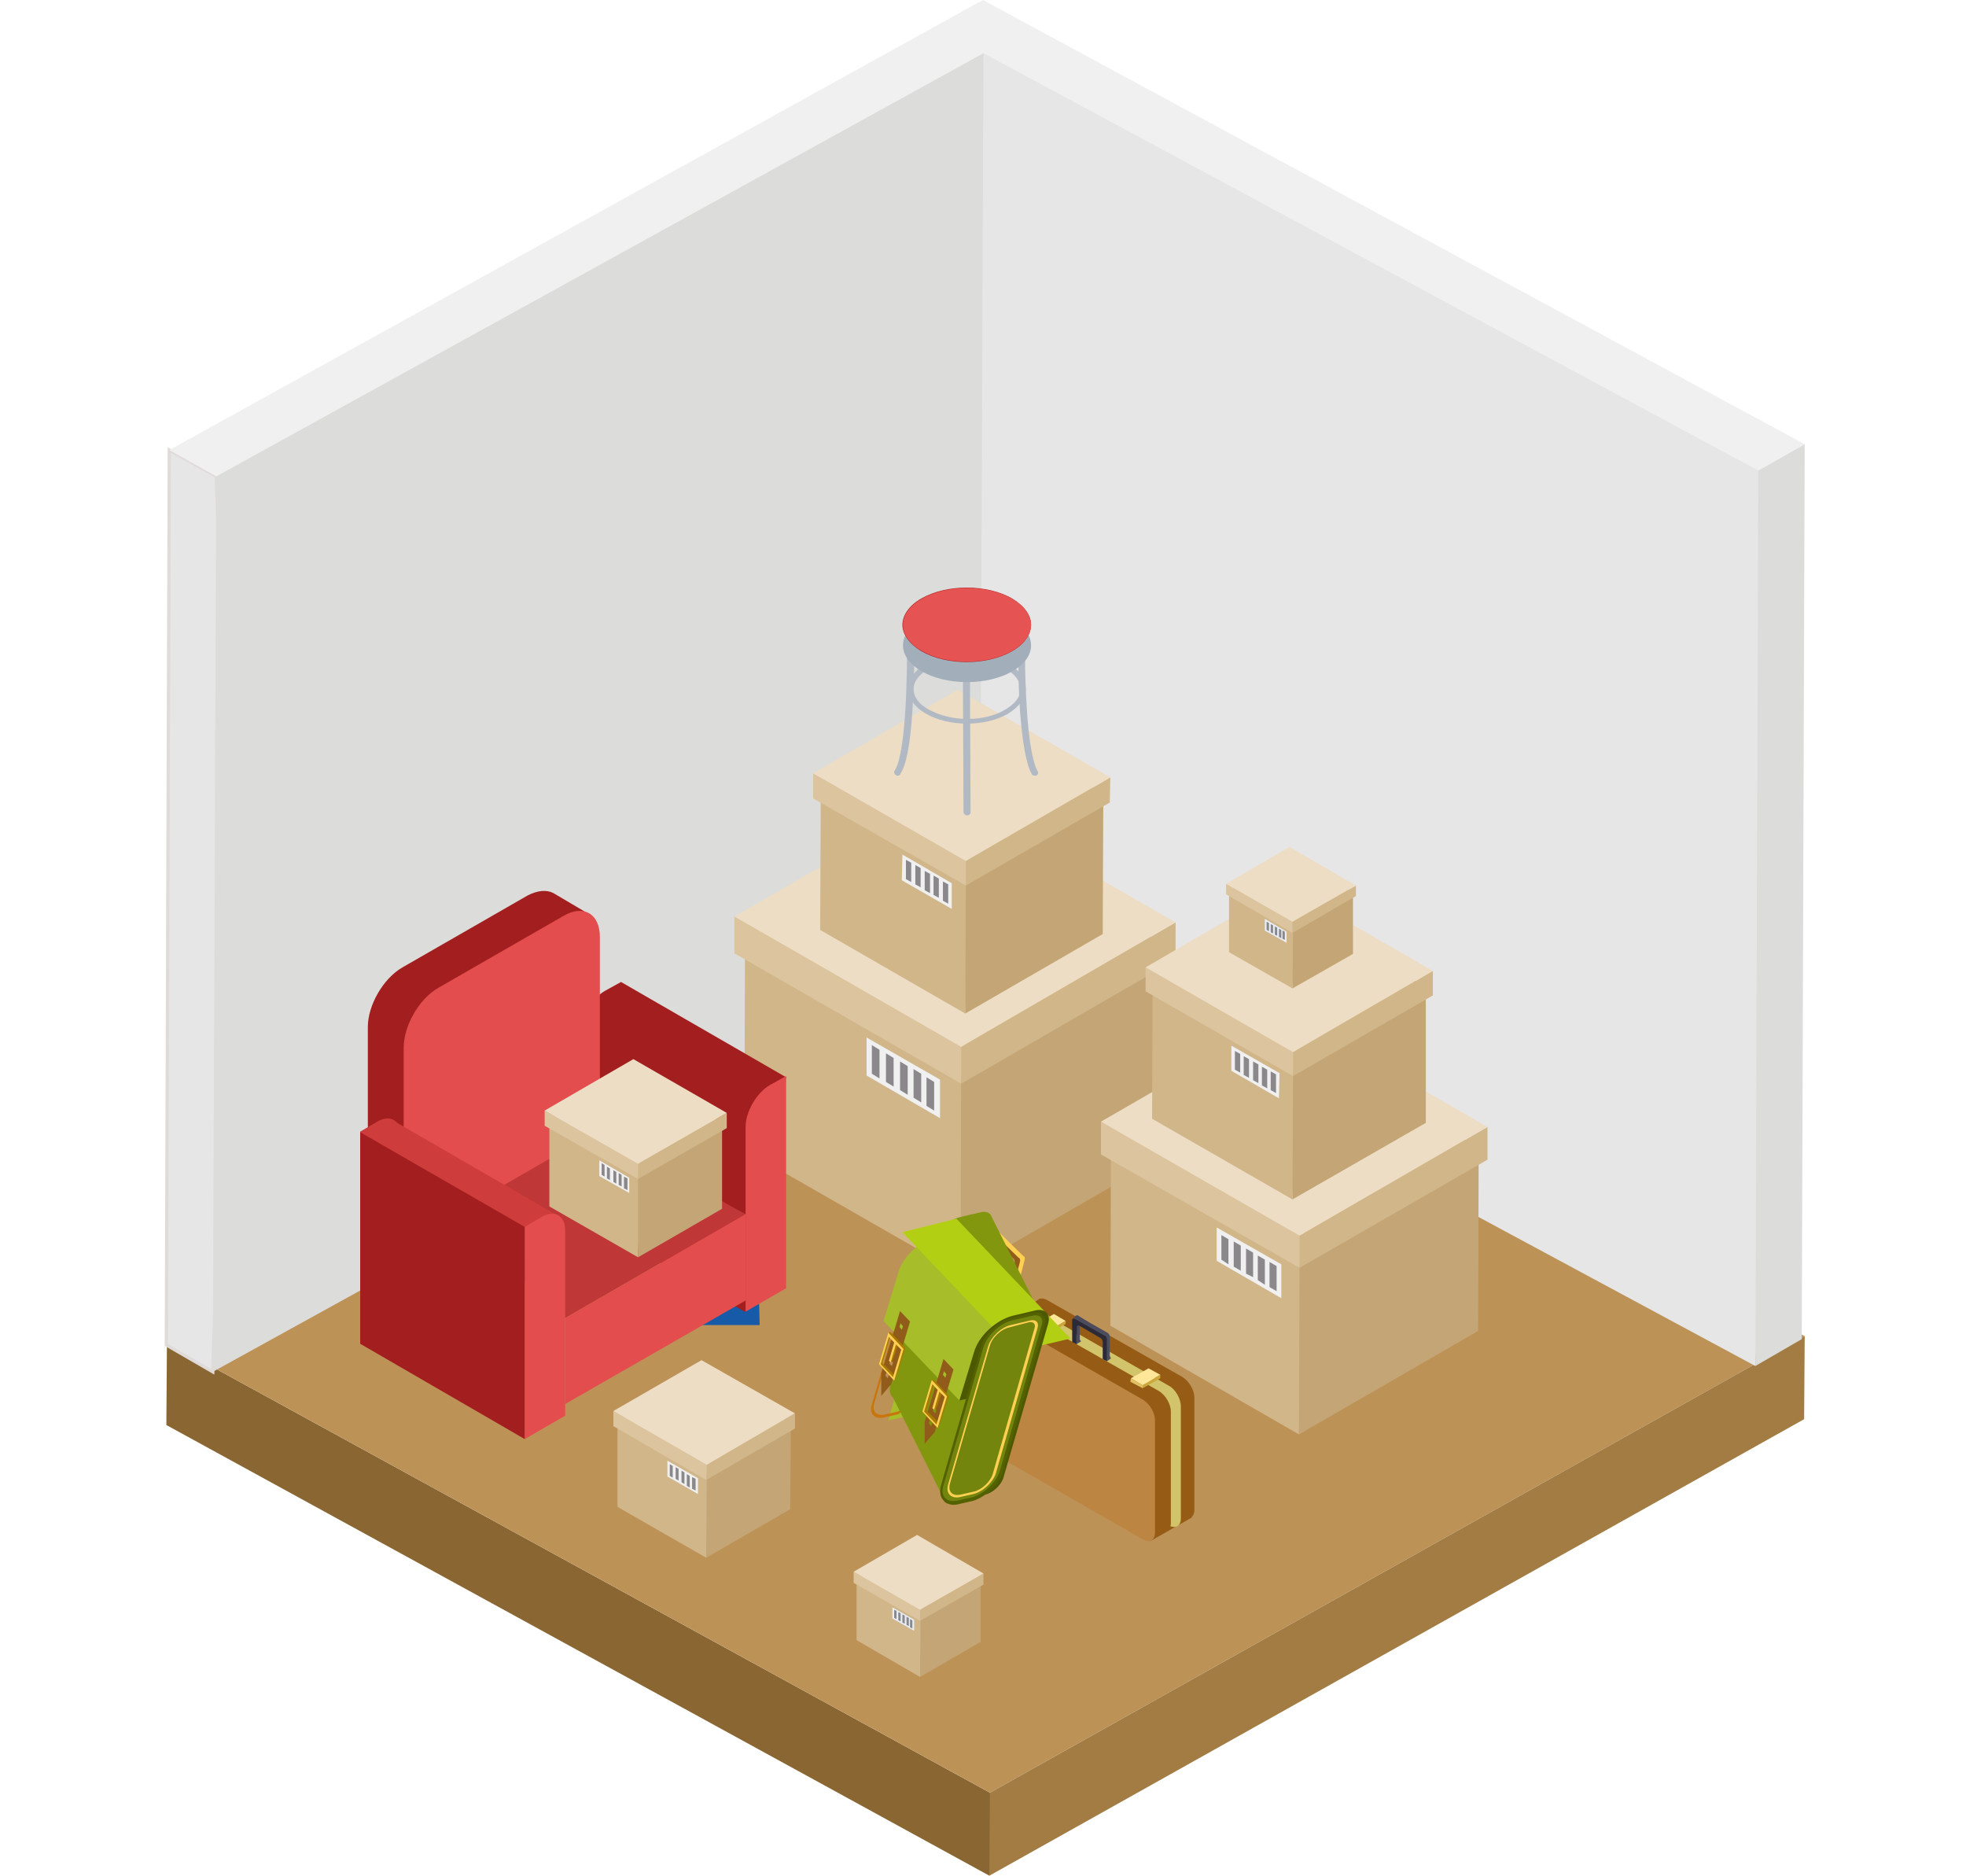 <?xml version="1.0" encoding="utf-8"?><svg width="130" height="124" fill="none" xmlns="http://www.w3.org/2000/svg" viewBox="0 0 130 124"><path fill-rule="evenodd" clip-rule="evenodd" d="M11.039 88.72L11 94.207 65.42 124l.35-1.198-.311-4.289-54.42-29.793z" fill="#8A6633"/><path fill-rule="evenodd" clip-rule="evenodd" d="M64.916 58.928L11.04 88.72l54.42 29.793 53.877-30.179-54.42-29.406z" fill="#BD9257"/><path fill-rule="evenodd" clip-rule="evenodd" d="M119.335 88.334l-.039 5.487L65.42 124l.039-5.487 53.876-30.18z" fill="#A37C44"/><path fill-rule="evenodd" clip-rule="evenodd" d="M14.302 31.493l.893 24.46L14.07 90.69 11 88.914l.194-59.16 3.108 1.739z" fill="#E6E6E6" stroke="#E0DAD9" stroke-width=".216" stroke-miterlimit="22.926"/><path fill-rule="evenodd" clip-rule="evenodd" d="M65.03 3.053l1.943 30.913-2.175 28.749-50.73 27.976.233-59.662L65.03 3.053z" fill="#DCDCDA"/><path fill-rule="evenodd" clip-rule="evenodd" d="M116.267 30.643l1.553 22.45-1.748 37.212-51.273-27.59.233-59.662 51.235 27.59z" fill="#E6E6E6"/><path fill-rule="evenodd" clip-rule="evenodd" d="M119.335 29.367l-3.068 1.74-51.235-27.59-50.73 27.976-3.108-1.74L64.993 0l54.342 29.367z" fill="#F0F0F0"/><path fill-rule="evenodd" clip-rule="evenodd" d="M119.334 29.367l-.194 59.16-3.068 1.778.195-59.199 3.067-1.739z" fill="#DCDCDA"/><path fill-rule="evenodd" clip-rule="evenodd" d="M63.556 70.366l.35 1.893-.39 11.94-14.294-8.192.039-13.872 14.294 8.23z" fill="#D1B68A"/><path fill-rule="evenodd" clip-rule="evenodd" d="M63.556 70.366l13.517-7.844-.039 13.872-13.517 7.805.039-13.833z" fill="#C4A676"/><path fill-rule="evenodd" clip-rule="evenodd" d="M49.26 62.135L62.78 54.33l14.294 8.192-13.518 7.844-14.294-8.23z" fill="#C1A963"/><path fill-rule="evenodd" clip-rule="evenodd" d="M63.866 68.975l-.31 2.666-14.994-8.617V60.59l15.304 8.385z" fill="#DBC49E"/><path fill-rule="evenodd" clip-rule="evenodd" d="M57.302 68.588V71.1l4.855 2.82v-2.55l-4.855-2.782z" fill="#F0F0F0"/><path fill-rule="evenodd" clip-rule="evenodd" d="M61.264 71.216l.505.309v1.893l-.505-.309v-1.893zm-3.613-.232v-1.893l.505.309v1.893l-.505-.309zm.933.541v-1.893l.505.309v1.893l-.505-.309zm.932.541v-1.894l.505.31v1.893l-.505-.309zm.893.502v-1.893l.505.309v1.893l-.505-.309z" fill="#8A888B"/><path fill-rule="evenodd" clip-rule="evenodd" d="M63.556 69.206l14.178-8.23v2.473L63.556 71.64v-2.435z" fill="#D1B68A"/><path fill-rule="evenodd" clip-rule="evenodd" d="M48.562 60.59l14.217-8.192 14.955 8.578-14.178 8.23-14.994-8.617z" fill="#EDDDC4"/><path fill-rule="evenodd" clip-rule="evenodd" d="M63.866 57.691l.233 1.276-.272 8.037-9.594-5.526.039-9.312 9.594 5.526z" fill="#D1B68A"/><path fill-rule="evenodd" clip-rule="evenodd" d="M63.866 57.691l9.09-5.255-.04 9.313-9.088 5.255.038-9.313z" fill="#C4A676"/><path fill-rule="evenodd" clip-rule="evenodd" d="M54.272 52.166l9.09-5.255 9.593 5.525-9.089 5.255-9.594-5.525z" fill="#C1A963"/><path fill-rule="evenodd" clip-rule="evenodd" d="M64.1 56.764l-.234 1.778-10.1-5.758v-1.662L64.1 56.764z" fill="#DBC49E"/><path fill-rule="evenodd" clip-rule="evenodd" d="M59.671 56.494l-.039 1.7 3.301 1.893v-1.7l-3.262-1.893z" fill="#F0F0F0"/><path fill-rule="evenodd" clip-rule="evenodd" d="M62.35 58.271l.35.193v1.276l-.35-.194v-1.275zm-2.446-.154V56.84l.35.194v1.275l-.35-.193zm.622.347V57.19l.35.193v1.276l-.35-.194zm.62.387v-1.275l.35.193v1.275l-.35-.193zm.583.309v-1.275l.35.193v1.275l-.35-.193z" fill="#8A888B"/><path fill-rule="evenodd" clip-rule="evenodd" d="M63.866 56.919l9.556-5.526-.039 1.662-9.517 5.487v-1.623z" fill="#D1B68A"/><path fill-rule="evenodd" clip-rule="evenodd" d="M53.767 51.122l9.555-5.525 10.1 5.796-9.556 5.526-10.1-5.797z" fill="#EDDDC4"/><path d="M63.944 47.838c-1.01 0-1.981-.232-2.72-.657-.737-.425-1.165-1.005-1.165-1.662 0-.618.428-1.197 1.166-1.661.738-.425 1.67-.657 2.719-.657s1.98.232 2.719.657c.738.425 1.165 1.005 1.165 1.661 0 .619-.427 1.198-1.165 1.662-.738.425-1.71.657-2.72.657zm0-4.25c-.933 0-1.826.193-2.525.618-.66.386-1.01.85-1.01 1.352 0 .502.35 1.005 1.01 1.352.7.387 1.631.619 2.525.619.932 0 1.825-.194 2.525-.619.66-.386 1.01-.85 1.01-1.352 0-.502-.35-1.005-1.01-1.352-.7-.425-1.593-.619-2.525-.619z" fill="#B1BAC4"/><path d="M63.944 53.904c-.117 0-.233-.116-.233-.231l-.039-8.965c0-.116.117-.232.233-.232.117 0 .233.116.233.232l.039 9.003c0 .116-.117.193-.233.193zM59.36 51.277c-.038 0-.077 0-.116-.039-.117-.077-.155-.193-.078-.309.272-.425.583-1.584.738-4.675.078-1.855.078-3.555.078-3.594 0-.116.077-.232.233-.232.116 0 .233.116.233.232 0 0 .039 1.739-.078 3.594-.116 2.55-.388 4.212-.815 4.868-.04.116-.117.155-.194.155zM68.41 51.277a.214.214 0 01-.194-.116c-.388-.696-.66-2.319-.815-4.869-.078-1.893-.078-3.593-.078-3.593 0-.116.117-.232.233-.232.117 0 .233.116.233.232 0 0-.038 1.7.078 3.593.155 3.091.505 4.25.738 4.676.078.116.039.232-.078.309h-.116z" fill="#B1BAC4"/><path d="M63.944 45.094c2.338 0 4.234-1.09 4.234-2.434 0-1.345-1.896-2.434-4.234-2.434s-4.234 1.09-4.234 2.434 1.896 2.434 4.234 2.434z" fill="#A2AEBA"/><path d="M68.178 41.307c0-.618-.427-1.236-1.243-1.738-1.67-.966-4.35-.966-6.021 0-.816.463-1.243 1.12-1.243 1.738 0 .619.427 1.237 1.243 1.74 1.67.965 4.35.965 6.02 0 .817-.464 1.244-1.121 1.244-1.74 0 .04 0 .04 0 0 0 .04 0 .04 0 0 0 .04 0 .04 0 0z" fill="#B02727"/><path d="M63.944 43.742c2.338 0 4.234-1.09 4.234-2.434 0-1.345-1.896-2.435-4.234-2.435s-4.234 1.09-4.234 2.435c0 1.344 1.896 2.434 4.234 2.434z" fill="#E65353"/><path fill-rule="evenodd" clip-rule="evenodd" d="M85.93 82.693l.31 1.7-.35 10.433-12.468-7.187.038-12.134 12.47 7.188z" fill="#D1B68A"/><path fill-rule="evenodd" clip-rule="evenodd" d="M85.93 82.692l11.847-6.84-.039 12.134-11.847 6.84.039-12.134z" fill="#C4A676"/><path fill-rule="evenodd" clip-rule="evenodd" d="M73.46 75.505l11.809-6.84 12.508 7.188-11.848 6.84-12.469-7.188z" fill="#C1A963"/><path fill-rule="evenodd" clip-rule="evenodd" d="M86.24 81.495l-.31 2.318-13.13-7.496v-2.164l13.44 7.342z" fill="#DBC49E"/><path fill-rule="evenodd" clip-rule="evenodd" d="M80.453 81.147v2.202l4.272 2.473v-2.24l-4.272-2.435z" fill="#F0F0F0"/><path fill-rule="evenodd" clip-rule="evenodd" d="M83.947 83.427l.466.27v1.662l-.466-.27v-1.662zm-3.184-.155V81.65l.466.27v1.662l-.466-.309zm.816.464v-1.662l.466.27v1.662l-.466-.27zm.815.463v-1.661l.466.27v1.623l-.466-.231zm.777.425v-1.622l.466.27v1.662l-.466-.31z" fill="#8A888B"/><path fill-rule="evenodd" clip-rule="evenodd" d="M85.93 81.688L98.36 74.5v2.164l-12.43 7.149v-2.125z" fill="#D1B68A"/><path fill-rule="evenodd" clip-rule="evenodd" d="M72.8 74.153l12.43-7.187L98.36 74.5l-12.43 7.187-13.13-7.535z" fill="#EDDDC4"/><path fill-rule="evenodd" clip-rule="evenodd" d="M85.502 70.288l.233 1.276-.272 7.728-9.283-5.333.038-9.003 9.284 5.332z" fill="#D1B68A"/><path fill-rule="evenodd" clip-rule="evenodd" d="M85.502 70.288l8.78-5.062v9.004l-8.818 5.062.038-9.004z" fill="#C4A676"/><path fill-rule="evenodd" clip-rule="evenodd" d="M76.219 64.956l8.778-5.1 9.284 5.37-8.779 5.062-9.283-5.332z" fill="#C1A963"/><path fill-rule="evenodd" clip-rule="evenodd" d="M85.697 69.4l-.195 1.739-9.75-5.603V63.95l9.945 5.449z" fill="#DBC49E"/><path fill-rule="evenodd" clip-rule="evenodd" d="M81.424 69.13v1.66l3.145 1.817.039-1.662-3.184-1.816z" fill="#F0F0F0"/><path fill-rule="evenodd" clip-rule="evenodd" d="M84.025 70.83l.35.193v1.236l-.35-.193v-1.237zm-2.368-.116v-1.237l.35.193v1.237l-.35-.193zm.582.347v-1.236l.35.193v1.236l-.35-.193zm.621.348v-1.236l.35.193v1.236l-.35-.193zm.583.348V70.52l.35.194v1.236l-.35-.193z" fill="#8A888B"/><path fill-rule="evenodd" clip-rule="evenodd" d="M85.502 69.554l9.245-5.37v1.622l-9.245 5.333v-1.585z" fill="#D1B68A"/><path fill-rule="evenodd" clip-rule="evenodd" d="M75.753 63.951l9.244-5.37 9.75 5.602-9.245 5.371-9.75-5.603z" fill="#EDDDC4"/><path fill-rule="evenodd" clip-rule="evenodd" d="M85.502 61.285l.078.58-.117 3.477-4.195-2.395V58.85l4.234 2.434z" fill="#D1B68A"/><path fill-rule="evenodd" clip-rule="evenodd" d="M85.502 61.285l3.963-2.318v4.096l-4.001 2.28.038-4.058z" fill="#C4A676"/><path fill-rule="evenodd" clip-rule="evenodd" d="M81.268 58.85l4.001-2.28 4.195 2.397-3.962 2.318-4.234-2.434z" fill="#C1A963"/><path fill-rule="evenodd" clip-rule="evenodd" d="M85.58 60.86l-.117.811-4.389-2.55v-.696l4.506 2.435z" fill="#DBC49E"/><path fill-rule="evenodd" clip-rule="evenodd" d="M83.637 60.744v.773l1.437.811v-.734l-1.437-.85z" fill="#E7EEF6"/><path fill-rule="evenodd" clip-rule="evenodd" d="M84.802 61.517l.155.077v.541l-.155-.077v-.541zm-1.049-.039v-.54l.156.076v.541l-.156-.077zm.272.155v-.541l.156.077v.541l-.156-.077zm.272.154v-.54l.155.077v.54l-.155-.077zm.272.155V61.4l.155.077v.541l-.155-.077z" fill="#8A888B"/><path fill-rule="evenodd" clip-rule="evenodd" d="M85.464 60.937l4.195-2.395v.695l-4.195 2.434v-.734z" fill="#D1B68A"/><path fill-rule="evenodd" clip-rule="evenodd" d="M81.074 58.426l4.195-2.435 4.39 2.55-4.196 2.396-4.389-2.511z" fill="#EDDDC4"/><path fill-rule="evenodd" clip-rule="evenodd" d="M46.736 97.299l.117.772-.156 4.908-5.865-3.362v-5.68l5.904 3.362z" fill="#D1B68A"/><path fill-rule="evenodd" clip-rule="evenodd" d="M46.736 97.299l5.555-3.208-.039 5.68-5.555 3.208.04-5.68z" fill="#C4A676"/><path fill-rule="evenodd" clip-rule="evenodd" d="M40.832 93.937l5.555-3.246 5.904 3.4-5.555 3.208-5.904-3.362z" fill="#C1A963"/><path fill-rule="evenodd" clip-rule="evenodd" d="M46.853 96.72l-.156 1.12-6.137-3.555V93.28l6.293 3.44z" fill="#DBC49E"/><path fill-rule="evenodd" clip-rule="evenodd" d="M44.132 96.564v1.044l2.02 1.159v-1.043l-2.02-1.16z" fill="#F0F0F0"/><path fill-rule="evenodd" clip-rule="evenodd" d="M45.763 97.647l.233.116v.772l-.233-.115v-.773zm-1.475-.078v-.773l.194.116v.773l-.194-.116zm.388.194v-.773l.194.116v.773l-.194-.116zm.388.231v-.772l.194.116v.772l-.194-.116zm.35.232v-.773l.194.116v.773l-.194-.116z" fill="#8A888B"/><path fill-rule="evenodd" clip-rule="evenodd" d="M46.736 96.835l5.827-3.4v1.004l-5.866 3.4.04-1.004z" fill="#D1B68A"/><path fill-rule="evenodd" clip-rule="evenodd" d="M40.56 93.28l5.827-3.362 6.176 3.517-5.827 3.4-6.176-3.555z" fill="#EDDDC4"/><path d="M78.821 100.313l-2.719 1.546L66.08 87.407l2.642-1.507 10.1 14.413z" fill="#965B14"/><path d="M69.226 95.135l8.973 5.139c.427.232.777.039.777-.463v-7.42c0-.502-.35-1.082-.777-1.352l-8.973-5.1c-.427-.233-.777-.04-.777.463v7.42c0 .463.35 1.081.777 1.313z" fill="#965B14"/><path d="M77.422 100.738v-7.42c0-.502-.35-1.081-.777-1.352l-8.972-5.1c-.04 0-.311-.155-.35-.155.039-.386.621-.425 1.01-.232l8.973 5.14c.427.231.777.85.777 1.352v7.419c0 .464-.311.657-.7.502.04-.077.04-.116.04-.154z" fill="#D1C46A"/><path d="M66.624 96.642l8.973 5.139c.427.232.777.039.777-.464v-7.419c0-.502-.35-1.082-.777-1.352l-8.973-5.14c-.427-.231-.777-.038-.777.464v7.42c0 .502.35 1.12.777 1.352z" fill="#BD8542"/><path d="M75.558 91.58l1.165-.696-.777-.425-1.165.657.777.464z" fill="#FFE699"/><path d="M75.558 91.58v.193l-.815-.425.038-.232.777.464z" fill="#E0C163"/><path d="M76.723 90.884v.232l-1.165.657v-.193l1.165-.696z" fill="#CCA83B"/><path d="M69.264 87.986l1.204-.657-.776-.463-1.204.695.776.425z" fill="#FFE699"/><path d="M69.264 87.986v.232l-.776-.464v-.193l.776.425z" fill="#E0C163"/><path d="M70.468 87.33v.192l-1.204.696v-.232l1.204-.657z" fill="#CCA83B"/><path d="M73.46 89.802l-.271.194-.117-.503.194-.077.195.386z" fill="#4E4E5C"/><path d="M70.976 87.097l.272-.154 1.98 1.275-.117.31-2.135-1.43z" fill="#4C4C5C"/><path d="M73.382 88.373v1.468l-.272-.193v-1.16c0-.077-.077-.193-.155-.231l-1.398-.812c-.078-.038-.155 0-.155.078v1.159l-.31-.155V87.06c0-.077.077-.116.155-.077l1.98 1.12a.334.334 0 01.155.27z" fill="#4C4C5C"/><path d="M73.188 88.527v1.468l-.272-.154v-1.16c0-.077-.078-.193-.155-.231l-1.398-.812c-.078-.038-.155 0-.155.078v1.159l-.311-.155v-1.468c0-.077.078-.116.155-.077l1.98 1.12c.078 0 .156.116.156.232z" fill="#2B2B38"/><path d="M71.208 88.836l.272-.154-.311-.503v.503l.039.154z" fill="#4C4C5C"/><path d="M65.342 81.147l.35-.077 1.903 2.009-.195.348-2.058-2.28z" fill="#FFD052"/><path d="M67.75 83.31l-.427 1.662-.272-.27.35-1.314a.3.3 0 00-.078-.309l-1.36-1.314c-.077-.077-.155-.038-.194.039l-.35 1.314-.31-.27.427-1.662c.04-.116.117-.116.195-.039l1.941 1.893c.078 0 .117.155.078.27z" fill="#FFD052"/><path d="M67.439 83.427l-.427 1.661-.272-.27.35-1.314a.3.3 0 00-.078-.31l-1.36-1.313c-.077-.077-.154-.039-.193.039l-.35 1.313-.31-.27.427-1.662c.038-.116.116-.116.194-.038l1.941 1.893c.078 0 .117.155.078.27z" fill="#915C19"/><path d="M58.428 87.33l.971-3.208c.31-1.082 1.476-2.125 2.564-2.395l1.476-.348c.66-.155 1.048.231.854.888l-2.292 7.69c-.155.502-1.32 3.516-1.825 3.632l-1.437.31 2.02-7.072-2.331.502z" fill="#A7BD29"/><path d="M59.322 93.512l-.855.193c-.621.155-1.01-.232-.816-.85l2.642-9.12c.194-.617.854-1.236 1.476-1.39l1.32-.31c.35-.077.583.117.467.503l-2.137 7.11c-.155.58-1.437 3.71-2.097 3.864zm2.408-11.051c-.544.116-1.127.657-1.282 1.198l-2.641 9.119c-.156.54.155.85.699.734l.854-.193c.544-.116 1.748-3.169 1.904-3.71L63.4 82.5c.078-.27-.078-.425-.35-.386l-1.32.348z" fill="#C9750E"/><path d="M68.993 87.677c.078-.31.04-.54-.116-.657 0-.038-.04-.038-.04-.077s-.038-.039-.038-.077c0-.039-.039-.039-.039-.078 0-.038-.039-.038-.039-.077s-.038-.039-.038-.077c0-.039-.04-.039-.04-.078 0-.038-.038-.038-.038-.077 0-.038-.039-.038-.039-.077s-.039-.039-.039-.077c0-.039-.039-.039-.039-.078 0-.038-.038-.038-.038-.077s-.04-.039-.04-.077c0-.039-.038-.039-.038-.078 0-.038-.04-.038-.04-.077 0-.038-.038-.038-.038-.077s-.039-.039-.039-.077c0-.039-.039-.039-.039-.078 0-.038-.038-.038-.038-.077 0-.038-.04-.039-.04-.077 0-.039-.038-.039-.038-.078 0-.038-.039-.038-.039-.077 0-.038-.039-.038-.039-.077s-.039-.039-.039-.077c0-.039-.038-.039-.038-.078 0-.038-.04-.038-.04-.077 0-.038-.038-.038-.038-.077s-.039-.039-.039-.078c0-.038-.039-.038-.039-.077 0-.038-.039-.038-.039-.077s-.039-.039-.039-.077c0-.039-.038-.039-.038-.078 0-.038-.04-.038-.04-.077 0-.038-.038-.038-.038-.077s-.039-.039-.039-.077c0-.04-.039-.04-.039-.078s-.039-.038-.039-.077-.038-.039-.038-.077c0-.039-.04-.039-.04-.078 0-.038-.038-.038-.038-.077 0-.038-.039-.038-.039-.077s-.039-.039-.039-.077c0-.04-.039-.04-.039-.078s-.038-.038-.038-.077-.04-.039-.04-.077c0-.039-.038-.039-.038-.078 0-.038-.04-.038-.04-.077 0-.038-.038-.038-.038-.077s-.039-.039-.039-.077c0-.039-.039-.039-.039-.078 0-.038-.038-.038-.038-.077s-.04-.039-.04-.077c0-.039-.038-.039-.038-.078 0-.038-.039-.038-.039-.077 0-.038-.039-.039-.039-.077 0-.039-.039-.039-.039-.077 0-.039-.038-.039-.038-.078 0-.038-.04-.038-.04-.077s-.038-.039-.038-.077c0-.039-.039-.039-.039-.078 0-.038-.039-.038-.039-.077 0-.038-.039-.038-.039-.077s-.039-.039-.039-.077c0-.039-.038-.039-.038-.078 0-.038-.04-.038-.04-.077s-.038-.039-.038-.077c0-.039-.039-.039-.039-.078 0-.038-.039-.038-.039-.077 0-.038-.039-.038-.039-.077s-.038-.039-.038-.077c0-.039-.04-.039-.04-.078 0-.038-.038-.038-.038-.077 0-.038-.039-.038-.039-.077s-.039-.039-.039-.078c0-.038-.039-.038-.039-.077 0-.038-.038-.038-.038-.077s-.04-.039-.04-.077c0-.039-.038-.039-.038-.078 0-.038-.04-.038-.04-.077 0-.038-.038-.038-.038-.077s-.039-.039-.039-.077c0-.04-.039-.04-.039-.078s-.038-.038-.038-.077-.04-.039-.04-.077c0-.039-.038-.039-.038-.078 0-.038-.039-.038-.039-.077 0-.038-.039-.038-.039-.077s-.039-.039-.039-.077c-.116-.155-.35-.232-.66-.155l-1.32.31c-.855.192-1.71 1.043-1.982 1.854l-2.641 9.12c-.117.424-.078.772.155.965 0 .039.04.039.04.078 0 .038.038.038.038.077 0 .038.039.038.039.077s.039.039.039.078c0 .038.038.038.038.077 0 .038.04.038.04.077s.038.039.038.077c0 .039.039.039.039.078 0 .038.039.038.039.077 0 .038.039.038.039.077s.039.039.039.077c0 .04.038.04.038.078s.04.038.04.077.038.039.038.077c0 .039.039.039.039.078 0 .038.039.038.039.077 0 .038.039.038.039.077s.038.039.038.077c0 .04.04.04.04.078s.038.038.038.077.039.039.039.077c0 .039.039.039.039.078 0 .038.039.038.039.077 0 .038.038.038.038.077s.04.039.04.077c0 .039.038.039.038.078 0 .038.039.038.039.077s.039.039.039.077c0 .039.039.039.039.077 0 .04.039.04.039.078 0 .039.038.039.038.077 0 .039.04.039.04.077 0 .039.038.039.038.078 0 .038.039.038.039.077s.039.039.039.077c0 .039.039.039.039.078 0 .038.038.038.038.077 0 .038.04.038.04.077s.038.039.038.077c0 .039.039.039.039.078 0 .038.039.038.039.077s.039.039.039.077c0 .039.039.039.039.078 0 .038.038.038.038.077 0 .038.04.038.04.077s.038.039.038.077c0 .039.039.039.039.078 0 .038.039.038.039.077 0 .038.039.038.039.077s.038.039.038.078c0 .038.04.038.04.077 0 .038.038.038.038.077s.039.039.039.077c0 .039.039.039.039.078 0 .038.039.038.039.077 0 .038.038.038.038.077s.04.039.04.077c0 .04.038.04.038.078s.039.038.039.077.039.039.039.077c0 .039.039.039.039.078 0 .038.039.038.039.077 0 .038.038.038.038.077s.04.039.04.077c0 .04.038.04.038.078s.039.038.039.077.039.039.039.077c0 .039.039.039.039.078 0 .038.038.038.038.077 0 .038.04.038.04.077s.038.039.038.077c0 .039.039.039.039.078 0 .038.039.038.039.077s.039.039.039.077c0 .039.039.039.039.078 0 .038.038.038.038.077 0 .038.04.038.04.077s.038.039.038.077c0 .039.039.039.039.078 0 .038.039.038.039.077s.039.039.039.077c0 .039.038.039.038.078 0 .038.04.038.04.077 0 .038.038.038.038.077s.039.039.039.077c0 .039.039.039.039.078 0 .038.039.038.039.077.194.232.543.31.97.193l.855-.193c.855-.193 1.71-1.043 1.981-1.855l2.758-9.583z" fill="#82960E"/><path d="M58.428 87.33l5.01 5.254.7-1.198s.116-1.97.855-2.897c.738-.928 1.864-1.469 2.757-1.585.894-.116 1.399-.077 1.399-.077l-5.089-5.333s-2.641.116-3.496 1.082c-.854.928-2.136 4.753-2.136 4.753z" fill="#A7BD29"/><path d="M67.167 89.339l-7.497-7.883 3.574-.889 7.536 7.922-3.613.85z" fill="#B3CF13"/><path d="M63.439 92.585l.971-3.208c.31-1.082 1.476-2.125 2.564-2.395l1.476-.348c.66-.155 1.049.232.854.889l-2.952 10.162c-.155.503-.699 1.005-1.204 1.12l-1.398.31 2.02-7.071-2.331.54z" fill="#4C5900"/><path d="M64.255 99.154l-.855.193c-.854.193-1.32-.31-1.087-1.12l2.64-9.12c.234-.812 1.127-1.662 1.982-1.855l1.32-.309c.583-.155.894.193.739.773l-2.758 9.622c-.272.772-1.166 1.584-1.981 1.816z" fill="#73850C"/><path d="M62.74 99.424a.566.566 0 01-.35-.232c-.233-.232-.272-.618-.155-1.043l2.641-9.12c.117-.424.389-.85.777-1.197.389-.348.816-.618 1.243-.734l1.32-.31c.312-.077.584-.038.739.155.155.154.194.425.116.734L66.314 97.3c-.117.425-.389.85-.777 1.198-.389.347-.816.618-1.243.734l-.855.193c-.272.077-.505.077-.7 0zm5.904-12.442a.662.662 0 00-.388 0l-1.321.309c-.816.193-1.67 1.004-1.903 1.777l-2.642 9.12c-.116.347-.077.656.117.85.194.193.466.231.854.154l.855-.193.039.077-.04-.077c.817-.193 1.671-1.005 1.904-1.777l2.758-9.622c.078-.232.039-.425-.078-.541-.038-.039-.077-.039-.155-.077z" fill="#536100"/><path d="M64.371 98.767l-.854.193c-.622.155-1.01-.231-.816-.85l2.641-9.12c.195-.617.855-1.236 1.476-1.39l1.321-.31c.35-.077.583.117.466.503l-2.758 9.622c-.194.58-.854 1.198-1.476 1.352zm2.37-11.013c-.544.116-1.127.657-1.282 1.198l-2.642 9.12c-.155.54.156.85.7.734l.854-.193c.544-.116 1.127-.657 1.282-1.198l2.758-9.622c.078-.27-.078-.425-.35-.386l-1.32.347z" fill="#FFD052"/><path d="M62.389 89.841l-1.243 4.135v1.468l.66-.773 1.243-4.134-.66-.696zm.038.812l.156.193-.078.232-.155-.194.077-.231zm-.854 3.632l-.155-.193.077-.232.156.193-.078.232zm.272-.85l-.155-.155.077-.232.155.155-.077.232z" fill="#915C19"/><path d="M62.738 92.276l-1.01-1.082c-.116.038-.737 2.163-.737 2.163L62 94.44c.116-.077.737-2.163.737-2.163zm-1.475.966l.504-1.7.31.308-.349 1.198.117.116c.116-.038.427-1.12.427-1.12l.272.27-.505 1.7-.776-.772z" fill="#A87B00"/><path d="M61.612 91.232l-.621 2.087L62 94.4l.62-2.087-1.01-1.082zm.31 2.937l-.815-.85.544-1.816.35.386-.35 1.198.116.116.35-1.198.35.348-.544 1.816z" fill="#FFD052"/><path d="M59.515 86.672l-1.242 4.135v1.468l.66-.772 1.242-4.135-.66-.695zm.039.812l.155.193-.077.232-.156-.193.078-.232zm-.854 3.632l-.156-.193.078-.232.155.193-.077.232zm.271-.811l-.155-.155.078-.232.155.155-.078.232z" fill="#915C19"/><path d="M59.865 89.107l-1.01-1.082c-.116.038-.738 2.164-.738 2.164l1.01 1.082c.116-.039.738-2.164.738-2.164zm-1.515 1.005l.505-1.7.31.308-.349 1.198.117.116c.116-.038.427-1.12.427-1.12l.272.27-.505 1.7-.777-.772z" fill="#A87B00"/><path d="M58.739 88.102l-.622 2.087 1.01 1.082.621-2.087-1.01-1.082zm.31 2.937l-.815-.85.543-1.816.35.386-.35 1.198.117.116.35-1.198.349.348-.544 1.816z" fill="#FFD052"/><path fill-rule="evenodd" clip-rule="evenodd" d="M60.875 106.766l.078.579-.117 3.517-4.195-2.435v-4.057l4.234 2.396z" fill="#D1B68A"/><path fill-rule="evenodd" clip-rule="evenodd" d="M60.875 106.766l3.962-2.28v4.057l-4 2.319.038-4.096z" fill="#C4A676"/><path fill-rule="evenodd" clip-rule="evenodd" d="M56.641 104.37l4.001-2.318 4.195 2.434-3.962 2.28-4.234-2.396z" fill="#C1A963"/><path fill-rule="evenodd" clip-rule="evenodd" d="M60.953 106.379l-.117.773-4.389-2.511v-.735l4.506 2.473z" fill="#DBC49E"/><path fill-rule="evenodd" clip-rule="evenodd" d="M59.01 106.263v.734l1.437.812v-.734l-1.437-.812z" fill="#E7EEF6"/><path fill-rule="evenodd" clip-rule="evenodd" d="M60.175 107.036l.155.078v.541l-.155-.078v-.541zm-1.049-.077v-.541l.156.077v.541l-.156-.077zm.272.155v-.541l.155.077v.541l-.155-.077zm.272.154v-.541l.155.077v.541l-.155-.077zm.272.155v-.541l.155.077v.541l-.155-.077z" fill="#8A888B"/><path fill-rule="evenodd" clip-rule="evenodd" d="M60.836 106.418l4.195-2.396v.734l-4.195 2.396v-.734z" fill="#D1B68A"/><path fill-rule="evenodd" clip-rule="evenodd" d="M56.447 103.906l4.195-2.434 4.39 2.55-4.195 2.396-4.39-2.512z" fill="#EDDDC4"/><path d="M50.232 87.6h-6.176l6.06-4.753.116 4.753z" fill="#175AA8"/><path d="M37.336 62.328l.855-.386.893-1.43-2.486-1.468c-.427-.232-1.049-.193-1.71.155l-8.273 4.752c-1.282.735-2.292 2.512-2.292 3.942V80.76l12.974-7.457.039-10.974z" fill="#A31F1F"/><path d="M41.064 64.917l-1.048.58c-.894.502-1.632 1.778-1.632 2.782V74L26.46 80.837v5.68l11.925-6.84v.773L49.3 86.75l2.68-15.534-10.915-6.299z" fill="#A31F1F"/><path d="M49.3 86.711l2.68-1.546V71.138l-1.05.58c-.892.502-1.63 1.778-1.63 2.782v12.211z" fill="#E34D4D"/><path d="M49.3 80.258c-.194 0-10.915-6.299-10.915-6.299l-9.711 5.565 8.701 7.612L49.3 80.258z" fill="#BF3737"/><path d="M28.984 65.304l8.273-4.753c1.321-.773 2.409-.155 2.409 1.39v12.753L26.692 82.15V69.284c0-1.469 1.01-3.246 2.292-3.98zM37.375 92.817l11.925-6.84v-5.719l-11.925 6.878v5.68z" fill="#E34D4D"/><path d="M23.818 88.836l2.68-1.545V75.04c0-.966-.7-1.39-1.553-.888l-1.127.657v14.026z" fill="#CF3C3C"/><path d="M37.025 80.451l-11.031-6.376-1.826 2.628 7.07 6.53 3.767.04 2.02-2.822z" fill="#CF3C3C"/><path d="M34.695 95.135l2.679-1.546V81.34c0-.966-.699-1.391-1.553-.889l-1.126.657v14.027z" fill="#E34D4D"/><path d="M34.695 81.108l-10.877-6.26v13.988l10.877 6.299V81.108z" fill="#A31F1F"/><path fill-rule="evenodd" clip-rule="evenodd" d="M42.191 77.437l.156.773-.156 4.907-5.865-3.361v-5.72l5.865 3.401z" fill="#D1B68A"/><path fill-rule="evenodd" clip-rule="evenodd" d="M42.191 77.437l5.555-3.246v5.72l-5.555 3.206v-5.68z" fill="#C4A676"/><path fill-rule="evenodd" clip-rule="evenodd" d="M36.326 74.037l5.555-3.208 5.865 3.362-5.555 3.246-5.865-3.4z" fill="#C1A963"/><path fill-rule="evenodd" clip-rule="evenodd" d="M42.347 76.857l-.156 1.082-6.176-3.516v-1.005l6.332 3.44z" fill="#DBC49E"/><path fill-rule="evenodd" clip-rule="evenodd" d="M39.627 76.703v1.043l1.98 1.12v-1.004l-1.98-1.159z" fill="#F0F0F0"/><path fill-rule="evenodd" clip-rule="evenodd" d="M41.259 77.785l.233.116v.773l-.233-.116v-.773zm-1.476-.116v-.773l.194.116v.773l-.194-.116zm.35.232v-.773l.194.116v.773l-.194-.116zm.427.231v-.772l.194.116v.772l-.194-.116zm.35.194v-.773l.194.116v.773l-.195-.116z" fill="#8A888B"/><path fill-rule="evenodd" clip-rule="evenodd" d="M42.191 76.935l5.866-3.362v1.005L42.19 77.94v-1.005z" fill="#D1B68A"/><path fill-rule="evenodd" clip-rule="evenodd" d="M36.015 73.418l5.866-3.4 6.176 3.555-5.866 3.362-6.176-3.517z" fill="#EDDDC4"/></svg>